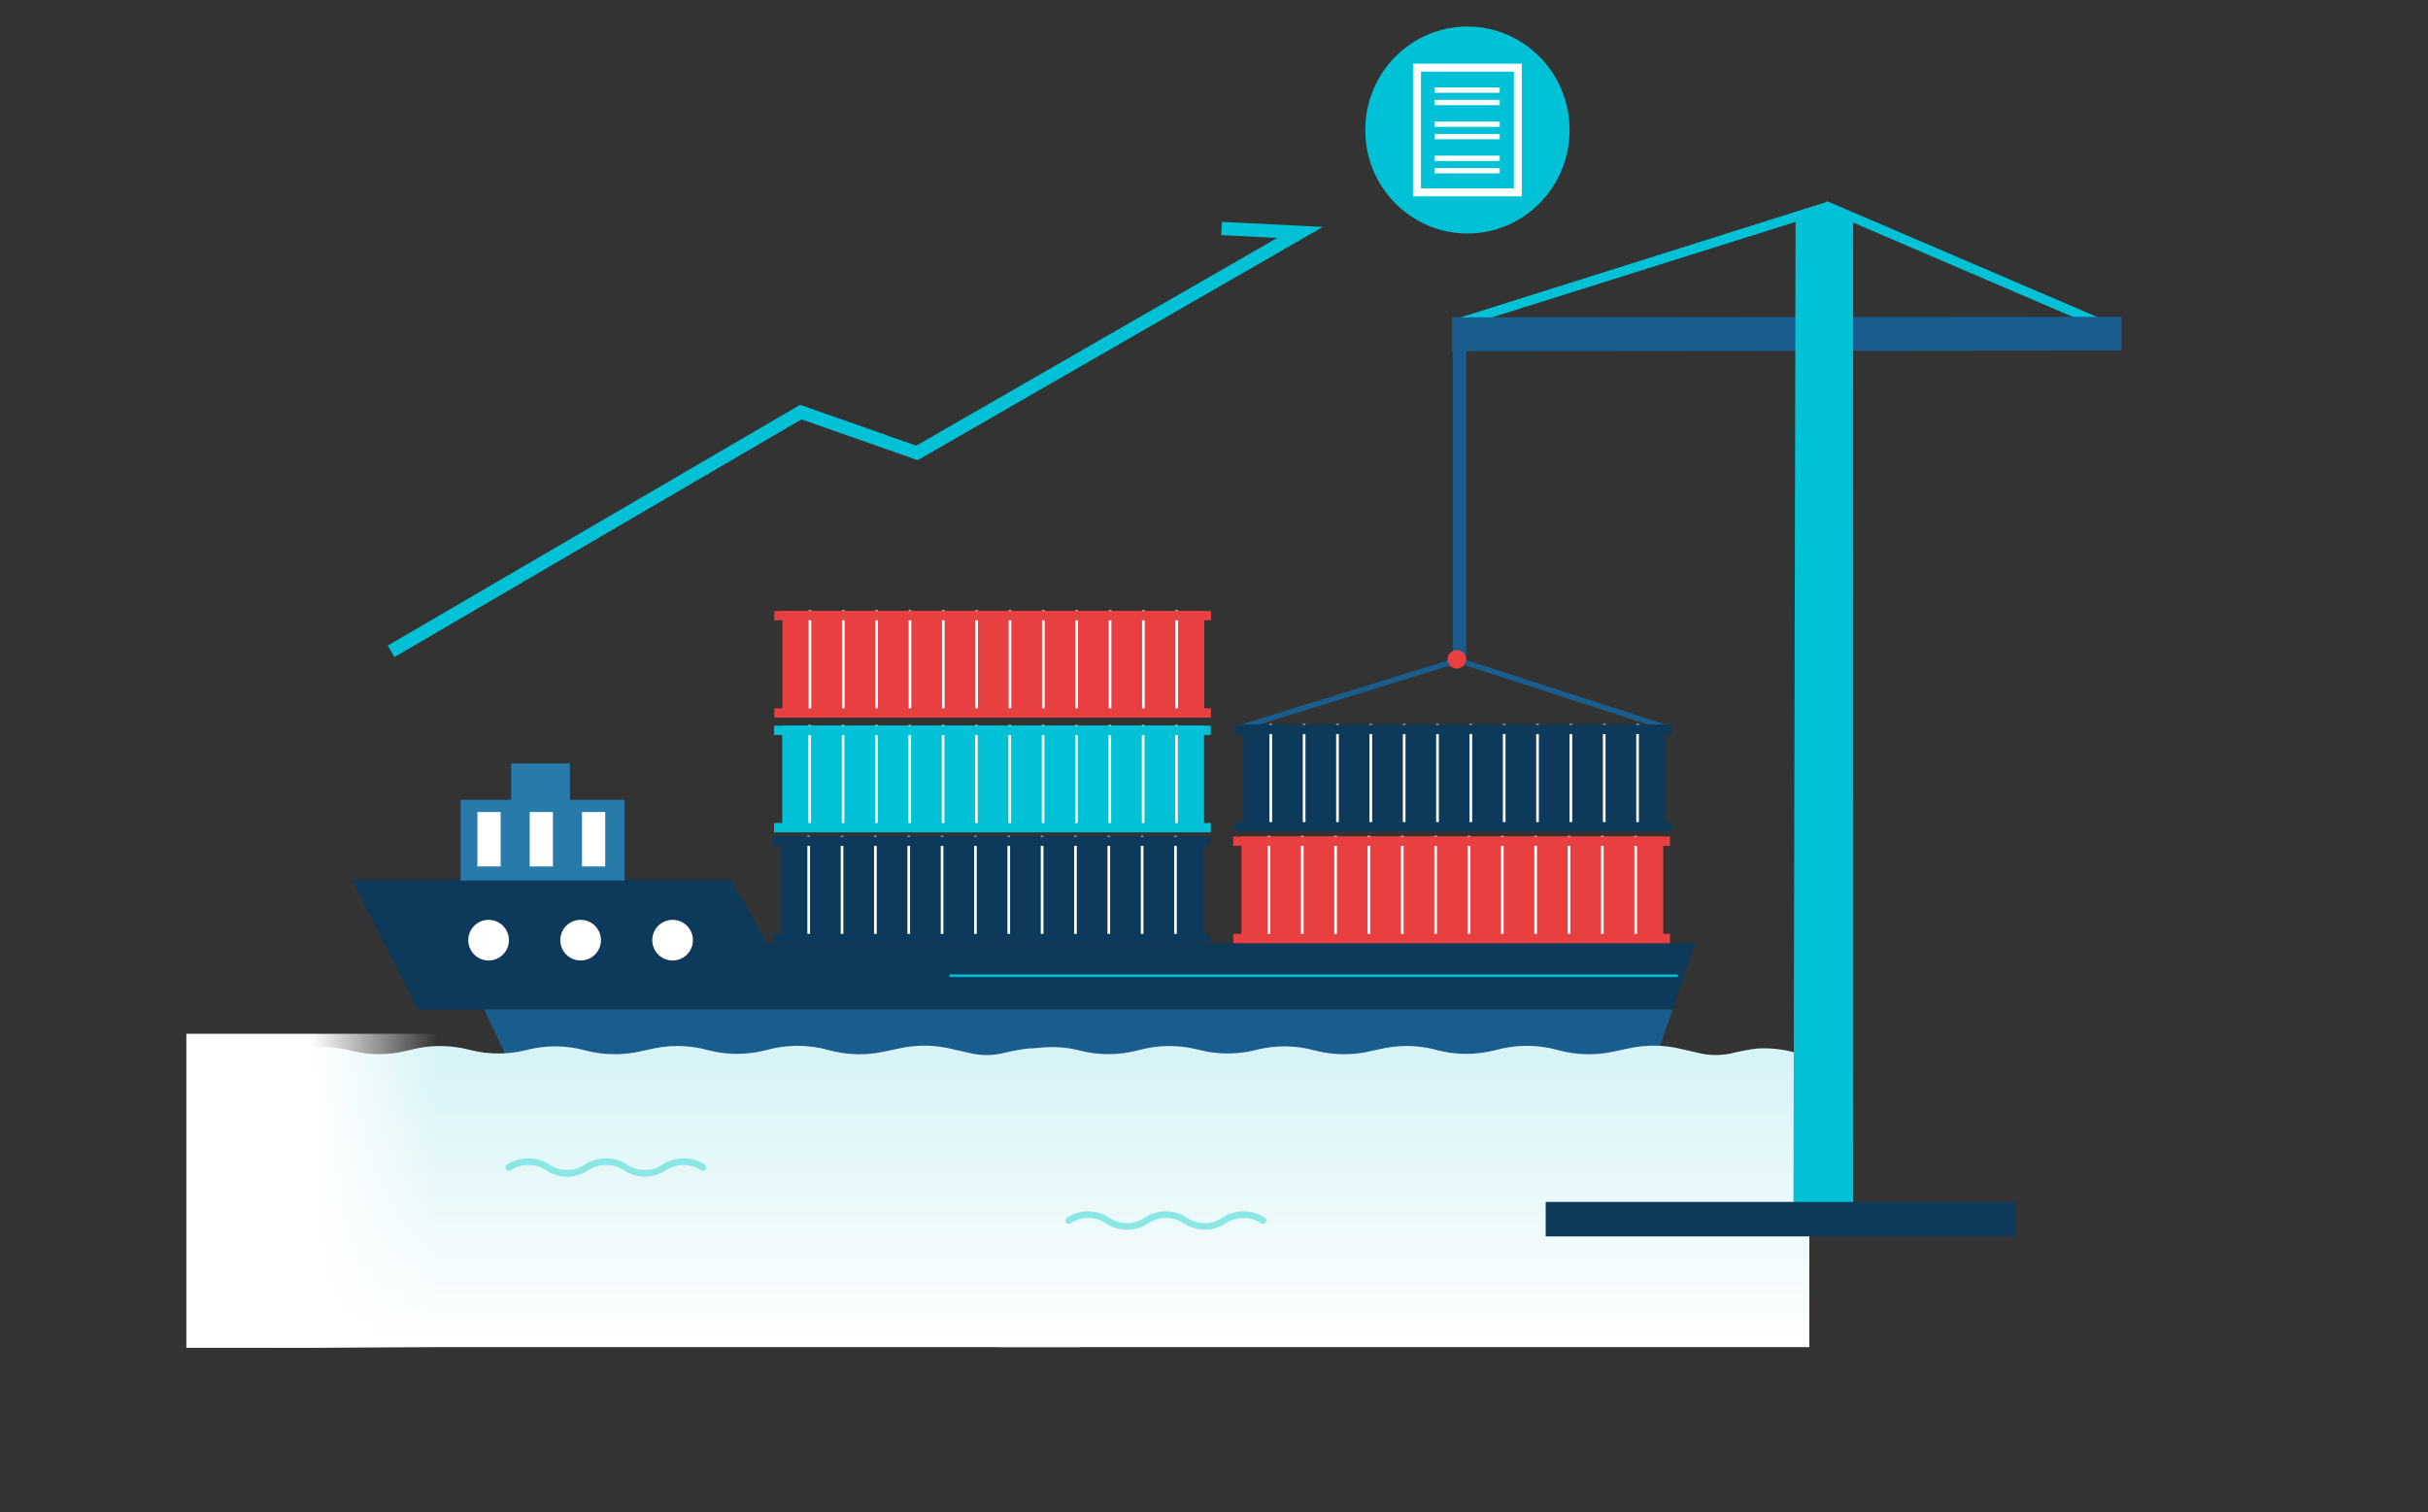 <?xml version="1.0" encoding="UTF-8"?> <svg xmlns="http://www.w3.org/2000/svg" width="915" height="570" viewBox="0 0 915 570"><rect x="0" y="0" width="915" height="570" fill="#333333" stroke="none"/><defs><linearGradient id="linear-gradient" x1=".5" x2=".5" y1="-.227" y2="1" gradientUnits="objectBoundingBox"><stop offset=".248" stop-color="#d8f3f7"></stop><stop offset="1" stop-color="#fff"></stop></linearGradient><linearGradient id="linear-gradient-3" x1=".5" x2="0" y1=".5" y2=".5" gradientUnits="objectBoundingBox"><stop offset="0" stop-color="#fff"></stop><stop offset="1" stop-color="#fff" stop-opacity="0"></stop></linearGradient><clipPath id="clip-path"><path id="Rectangle_1891" fill="none" stroke="#707070" d="M0 0H915V570H0z" transform="translate(526 1670)"></path></clipPath><style> .cls-15,.cls-17,.cls-8{fill:none}.cls-3{fill:#0d395a}.cls-4{fill:#195d8f}.cls-5{fill:#277aa9}.cls-6{fill:#fff}.cls-7{fill:#e84040}.cls-17,.cls-8{stroke:#fff}.cls-8{stroke-miterlimit:10}.cls-9{fill:#00c1d5}.cls-11{fill:url(#linear-gradient)}.cls-13{fill:#8ae7e4}.cls-15{stroke:#195d8f}.cls-15,.cls-17{stroke-width:2px} </style></defs><g id="pic-ocean" clip-path="url(#clip-path)" transform="translate(-526 -1670)"><g id="Group_1631" transform="translate(0 1413)"><g id="Group_1630" transform="translate(-99.914 33)"><g id="Group_1628" transform="translate(695.103 299.447)"><path id="Path_1904" d="M330.715 811.791H473.6l13.828 23.968h349.581l-8.487 24.89H355.794z" class="cls-3" transform="translate(-267.372 -555.599)"></path><path id="Path_1905" d="M349.112 829.772l12.655 27h425.821l9.344-27z" class="cls-4" transform="translate(-235.782 -524.722)"></path><path id="Rectangle_1867" d="M0 0H61.765V30.422H0z" class="cls-5" transform="rotate(-180 83.078 128.207)"></path><path id="Rectangle_1868" d="M0 0H8.758V20.511H0z" class="cls-6" transform="rotate(-180 79.447 125.556)"></path><path id="Rectangle_1869" d="M0 0H8.758V20.511H0z" class="cls-6" transform="rotate(-180 69.594 125.556)"></path><path id="Rectangle_1870" d="M0 0H8.758V20.511H0z" class="cls-6" transform="rotate(-180 59.742 125.556)"></path><circle id="Ellipse_247" cx="7.661" cy="7.661" r="7.661" class="cls-6" transform="translate(107.283 271.233)"></circle><circle id="Ellipse_248" cx="7.661" cy="7.661" r="7.661" class="cls-6" transform="translate(141.954 271.233)"></circle><circle id="Ellipse_249" cx="7.661" cy="7.661" r="7.661" class="cls-6" transform="translate(176.625 271.233)"></circle><g id="Group_1614" transform="translate(395.564 239.582)"><g id="Group_1612" transform="translate(3.074 .231)"><path id="Rectangle_1871" d="M0 0H158.98V40.139H0z" class="cls-7"></path></g><g id="Group_1613" transform="translate(13.438)"><path id="Line_1577" d="M0 0L0 40.223" class="cls-8" transform="translate(138.226)"></path><path id="Line_1578" d="M0 0L0 40.223" class="cls-8" transform="translate(125.66)"></path><path id="Line_1579" d="M0 0L0 40.223" class="cls-8" transform="translate(113.094)"></path><path id="Line_1580" d="M0 0L0 40.223" class="cls-8" transform="translate(100.528)"></path><path id="Line_1581" d="M0 0L0 40.223" class="cls-8" transform="translate(87.962)"></path><path id="Line_1582" d="M0 0L0 40.223" class="cls-8" transform="translate(75.396)"></path><path id="Line_1583" d="M0 0L0 40.223" class="cls-8" transform="translate(62.83)"></path><path id="Line_1584" d="M0 0L0 40.223" class="cls-8" transform="translate(50.264)"></path><path id="Line_1585" d="M0 0L0 40.223" class="cls-8" transform="translate(37.698)"></path><path id="Line_1586" d="M0 0L0 40.223" class="cls-8" transform="translate(25.132)"></path><path id="Line_1587" d="M0 0L0 40.223" class="cls-8" transform="translate(12.566)"></path><path id="Line_1588" d="M0 0L0 40.223" class="cls-8"></path></g><path id="Rectangle_1872" d="M0 0H164.583V3.514H0z" class="cls-7" transform="rotate(-180 82.291 1.89)"></path><path id="Rectangle_1873" d="M0 0H164.583V3.514H0z" class="cls-7" transform="rotate(-180 82.291 20.23)"></path></g><g id="Group_1617" transform="translate(222.598 154.554)"><g id="Group_1615" transform="translate(3.074 .231)"><path id="Rectangle_1874" d="M0 0H158.98V40.139H0z" class="cls-7"></path></g><g id="Group_1616" transform="translate(13.438)"><path id="Line_1589" d="M0 0L0 40.223" class="cls-8" transform="translate(138.226)"></path><path id="Line_1590" d="M0 0L0 40.223" class="cls-8" transform="translate(125.66)"></path><path id="Line_1591" d="M0 0L0 40.223" class="cls-8" transform="translate(113.094)"></path><path id="Line_1592" d="M0 0L0 40.223" class="cls-8" transform="translate(100.528)"></path><path id="Line_1593" d="M0 0L0 40.223" class="cls-8" transform="translate(87.962)"></path><path id="Line_1594" d="M0 0L0 40.223" class="cls-8" transform="translate(75.396)"></path><path id="Line_1595" d="M0 0L0 40.223" class="cls-8" transform="translate(62.83)"></path><path id="Line_1596" d="M0 0L0 40.223" class="cls-8" transform="translate(50.264)"></path><path id="Line_1597" d="M0 0L0 40.223" class="cls-8" transform="translate(37.698)"></path><path id="Line_1598" d="M0 0L0 40.223" class="cls-8" transform="translate(25.132)"></path><path id="Line_1599" d="M0 0L0 40.223" class="cls-8" transform="translate(12.566)"></path><path id="Line_1600" d="M0 0L0 40.223" class="cls-8"></path></g><path id="Rectangle_1875" d="M0 0H164.583V3.514H0z" class="cls-7" transform="rotate(-180 82.291 1.89)"></path><path id="Rectangle_1876" d="M0 0H164.583V3.514H0z" class="cls-7" transform="rotate(-180 82.291 20.23)"></path></g><g id="Group_1620" transform="translate(222.511 197.796)"><g id="Group_1618" transform="translate(3.074 .231)"><path id="Rectangle_1877" d="M0 0H158.98V40.139H0z" class="cls-9"></path></g><g id="Group_1619" transform="translate(13.438)"><path id="Line_1601" d="M0 0L0 40.223" class="cls-8" transform="translate(138.226)"></path><path id="Line_1602" d="M0 0L0 40.223" class="cls-8" transform="translate(125.66)"></path><path id="Line_1603" d="M0 0L0 40.223" class="cls-8" transform="translate(113.094)"></path><path id="Line_1604" d="M0 0L0 40.223" class="cls-8" transform="translate(100.528)"></path><path id="Line_1605" d="M0 0L0 40.223" class="cls-8" transform="translate(87.962)"></path><path id="Line_1606" d="M0 0L0 40.223" class="cls-8" transform="translate(75.396)"></path><path id="Line_1607" d="M0 0L0 40.223" class="cls-8" transform="translate(62.83)"></path><path id="Line_1608" d="M0 0L0 40.223" class="cls-8" transform="translate(50.264)"></path><path id="Line_1609" d="M0 0L0 40.223" class="cls-8" transform="translate(37.698)"></path><path id="Line_1610" d="M0 0L0 40.223" class="cls-8" transform="translate(25.132)"></path><path id="Line_1611" d="M0 0L0 40.223" class="cls-8" transform="translate(12.566)"></path><path id="Line_1612" d="M0 0L0 40.223" class="cls-8"></path></g><path id="Rectangle_1878" d="M0 0H164.583V3.514H0z" class="cls-9" transform="rotate(-180 82.291 1.89)"></path><path id="Rectangle_1879" d="M0 0H164.583V3.514H0z" class="cls-9" transform="rotate(-180 82.291 20.23)"></path></g><path id="Rectangle_1880" d="M0 0H22.132V14.471H0z" class="cls-5" transform="rotate(-180 72.794 113.378)"></path><path id="Line_1613" fill="none" stroke="#00bdd0" stroke-miterlimit="10" d="M274.519 0L0 0" transform="translate(288.594 292.301)"></path><g id="Group_1621" transform="translate(0 313.382)"><path id="Path_1906" d="M270.406 814.524H-.718V705.4l9.118-2.53a43.131 43.131 0 0 1 21.593-.106 43.368 43.368 0 0 0 20.157.259l3.915-.912a43.583 43.583 0 0 1 19.067-.011l2.977.689a43.482 43.482 0 0 0 19.609-.141l1.109-.276a43.427 43.427 0 0 1 19.968-.056l2.756.667a43.6 43.6 0 0 0 18.791.217l5.782-1.241a43.549 43.549 0 0 1 19.027.274l2.209.551a43.454 43.454 0 0 0 19.769.107l3.529-.833a43.475 43.475 0 0 1 19.66.08l3.349.824a43.584 43.584 0 0 0 18.73.288l6.967-1.458a43.729 43.729 0 0 1 18.055.128l8.324 1.882a27.167 27.167 0 0 0 11.541.013c2.582-.577 7.925-1.849 11.357-1.9 11.349-.162 18.127 3.645 18.127 3.645v108.965z" class="cls-11" transform="translate(33.057 -695.63)"></path><path id="Path_1907" d="M270.406 814.524H-.718V705.4l9.118-2.53a43.131 43.131 0 0 1 21.593-.106 43.368 43.368 0 0 0 20.157.259l3.915-.912a43.583 43.583 0 0 1 19.067-.011l2.977.689a43.482 43.482 0 0 0 19.609-.141l1.109-.276a43.427 43.427 0 0 1 19.968-.056l2.756.667a43.6 43.6 0 0 0 18.791.217l5.782-1.241a43.549 43.549 0 0 1 19.027.274l2.209.551a43.454 43.454 0 0 0 19.769.107l3.529-.833a43.475 43.475 0 0 1 19.66.08l3.349.824a43.584 43.584 0 0 0 18.73.288l6.967-1.458a43.729 43.729 0 0 1 18.055.128l8.324 1.882a27.167 27.167 0 0 0 11.541.013c2.582-.577 7.925-1.849 11.357-1.9 11.349-.162 18.127 3.645 18.127 3.645v108.965z" class="cls-11" transform="translate(307.897 -695.63)"></path><path id="Rectangle_1881" fill="url(#linear-gradient-3)" d="M0 0H94.682V118.352H0z" transform="rotate(180 47.86 59.574)"></path></g><path id="Path_1908" d="M578.151 797.574a14.954 14.954 0 0 1-8.047-2.406 12.055 12.055 0 0 0-13.274 0 14.421 14.421 0 0 1-16.012 0 12.055 12.055 0 0 0-13.274 0 1.254 1.254 0 0 1-1.41-2.075 14.42 14.42 0 0 1 16.01 0 12.054 12.054 0 0 0 13.274 0 14.421 14.421 0 0 1 16.012 0 12.054 12.054 0 0 0 13.274 0 14.421 14.421 0 0 1 16.012 0 1.254 1.254 0 1 1-1.411 2.075 12.055 12.055 0 0 0-13.274 0 14.2 14.2 0 0 1-7.88 2.406z" class="cls-13" transform="translate(-404.267 -429.567)"></path><path id="Path_2004" d="M578.151 797.574a14.954 14.954 0 0 1-8.047-2.406 12.055 12.055 0 0 0-13.274 0 14.421 14.421 0 0 1-16.012 0 12.055 12.055 0 0 0-13.274 0 1.254 1.254 0 0 1-1.41-2.075 14.42 14.42 0 0 1 16.01 0 12.054 12.054 0 0 0 13.274 0 14.421 14.421 0 0 1 16.012 0 12.054 12.054 0 0 0 13.274 0 14.421 14.421 0 0 1 16.012 0 1.254 1.254 0 1 1-1.411 2.075 12.055 12.055 0 0 0-13.274 0 14.2 14.2 0 0 1-7.88 2.406z" class="cls-13" transform="translate(-193.267 -409.567)"></path><path id="Path_1909" fill="#00c1d5" fill-rule="evenodd" stroke="#00c1d5" d="M807.516 295.13L698.33 248.308l-.555-.2-.524.27-139.708 44.061 1.24 2.289 139.186-43.791L806.6 297.561z" transform="translate(-78.318 -247.109)"></path><path id="Path_1910" d="M-38.833.227L213.448 0v12.744l-252.281.227z" class="cls-4" transform="translate(516.864 43.946)"></path><path id="Rectangle_1882" d="M0 0H5V122H0z" class="cls-4" transform="translate(478.312 52.553)"></path><path id="Line_1614" d="M82.977 0L0 25.711" class="cls-15" transform="translate(396.651 173.551)"></path><path id="Line_1615" d="M0 0L79.471 25.711" class="cls-15" transform="translate(480.797 173.551)"></path><circle id="Ellipse_250" cx="3.5" cy="3.5" r="3.5" class="cls-7" transform="translate(476.312 169.553)"></circle><g id="Group_1624" transform="translate(396.271 197.436)"><g id="Group_1622" transform="translate(3.074 .231)"><path id="Rectangle_1883" d="M0 0H158.98V40.139H0z" class="cls-3"></path></g><g id="Group_1623" transform="translate(13.438)"><path id="Line_1616" d="M0 0L0 40.223" class="cls-8" transform="translate(138.226)"></path><path id="Line_1617" d="M0 0L0 40.223" class="cls-8" transform="translate(125.66)"></path><path id="Line_1618" d="M0 0L0 40.223" class="cls-8" transform="translate(113.094)"></path><path id="Line_1619" d="M0 0L0 40.223" class="cls-8" transform="translate(100.528)"></path><path id="Line_1620" d="M0 0L0 40.223" class="cls-8" transform="translate(87.962)"></path><path id="Line_1621" d="M0 0L0 40.223" class="cls-8" transform="translate(75.396)"></path><path id="Line_1622" d="M0 0L0 40.223" class="cls-8" transform="translate(62.83)"></path><path id="Line_1623" d="M0 0L0 40.223" class="cls-8" transform="translate(50.264)"></path><path id="Line_1624" d="M0 0L0 40.223" class="cls-8" transform="translate(37.698)"></path><path id="Line_1625" d="M0 0L0 40.223" class="cls-8" transform="translate(25.132)"></path><path id="Line_1626" d="M0 0L0 40.223" class="cls-8" transform="translate(12.566)"></path><path id="Line_1627" d="M0 0L0 40.223" class="cls-8"></path></g><path id="Rectangle_1884" d="M0 0H164.583V3.514H0z" class="cls-3" transform="rotate(-180 82.291 1.89)"></path><path id="Rectangle_1885" d="M0 0H164.583V3.514H0z" class="cls-3" transform="rotate(-180 82.291 20.23)"></path></g><g id="Group_1627" transform="translate(222.136 239.582)"><g id="Group_1625" transform="translate(3.074 .231)"><path id="Rectangle_1886" d="M0 0H158.98V40.139H0z" class="cls-3"></path></g><g id="Group_1626" transform="translate(13.438)"><path id="Line_1628" d="M0 0L0 40.223" class="cls-8" transform="translate(138.226)"></path><path id="Line_1629" d="M0 0L0 40.223" class="cls-8" transform="translate(125.66)"></path><path id="Line_1630" d="M0 0L0 40.223" class="cls-8" transform="translate(113.094)"></path><path id="Line_1631" d="M0 0L0 40.223" class="cls-8" transform="translate(100.528)"></path><path id="Line_1632" d="M0 0L0 40.223" class="cls-8" transform="translate(87.962)"></path><path id="Line_1633" d="M0 0L0 40.223" class="cls-8" transform="translate(75.396)"></path><path id="Line_1634" d="M0 0L0 40.223" class="cls-8" transform="translate(62.83)"></path><path id="Line_1635" d="M0 0L0 40.223" class="cls-8" transform="translate(50.264)"></path><path id="Line_1636" d="M0 0L0 40.223" class="cls-8" transform="translate(37.698)"></path><path id="Line_1637" d="M0 0L0 40.223" class="cls-8" transform="translate(25.132)"></path><path id="Line_1638" d="M0 0L0 40.223" class="cls-8" transform="translate(12.566)"></path><path id="Line_1639" d="M0 0L0 40.223" class="cls-8"></path></g><path id="Rectangle_1887" d="M0 0H164.583V3.514H0z" class="cls-3" transform="rotate(-180 82.291 1.89)"></path><path id="Rectangle_1888" d="M0 0H164.583V3.514H0z" class="cls-3" transform="rotate(-180 82.291 20.23)"></path></g><path id="Path_1911" d="M6385.82 296.154c.744-.259 12.931-5.053 12.931-5.053l8.758 5.053.042 372.792h-22.533z" class="cls-9" transform="translate(-5778.337 -289.814)"></path><path id="Rectangle_1889" d="M0 0H177V13H0z" class="cls-3" transform="translate(513.312 377.553)"></path><path id="Path_1912" fill="none" stroke="#00c1d5" stroke-width="5px" d="M5946 472.5l154.412-90.178 43.769 15.391 144.382-83.1-29.583-1.48" transform="translate(-5867.817 -302.459)"></path></g><g id="Group_1629" transform="translate(1140.254 234)"><ellipse id="Ellipse_251" cx="38.5" cy="39" class="cls-9" rx="38.5" ry="39" transform="translate(.16)"></ellipse><g id="Rectangle_1890" class="cls-17"><path d="M0 0H39V48H0z" transform="translate(19.16 15)"></path><path fill="none" d="M1 1H38V47H1z" transform="translate(19.16 15)"></path></g><path id="Line_1640" d="M0 0L24.543 0" class="cls-17" transform="translate(26.295 23.958)"></path><path id="Line_1641" d="M0 0L24.543 0" class="cls-17" transform="translate(26.295 36.814)"></path><path id="Line_1642" d="M0 0L24.543 0" class="cls-17" transform="translate(26.295 49.669)"></path><path id="Line_1643" d="M0 0L24.543 0" class="cls-17" transform="translate(26.295 28.633)"></path><path id="Line_1644" d="M0 0L24.543 0" class="cls-17" transform="translate(26.295 41.489)"></path><path id="Line_1645" d="M0 0L24.543 0" class="cls-17" transform="translate(26.295 54.344)"></path></g></g></g></g></svg> 